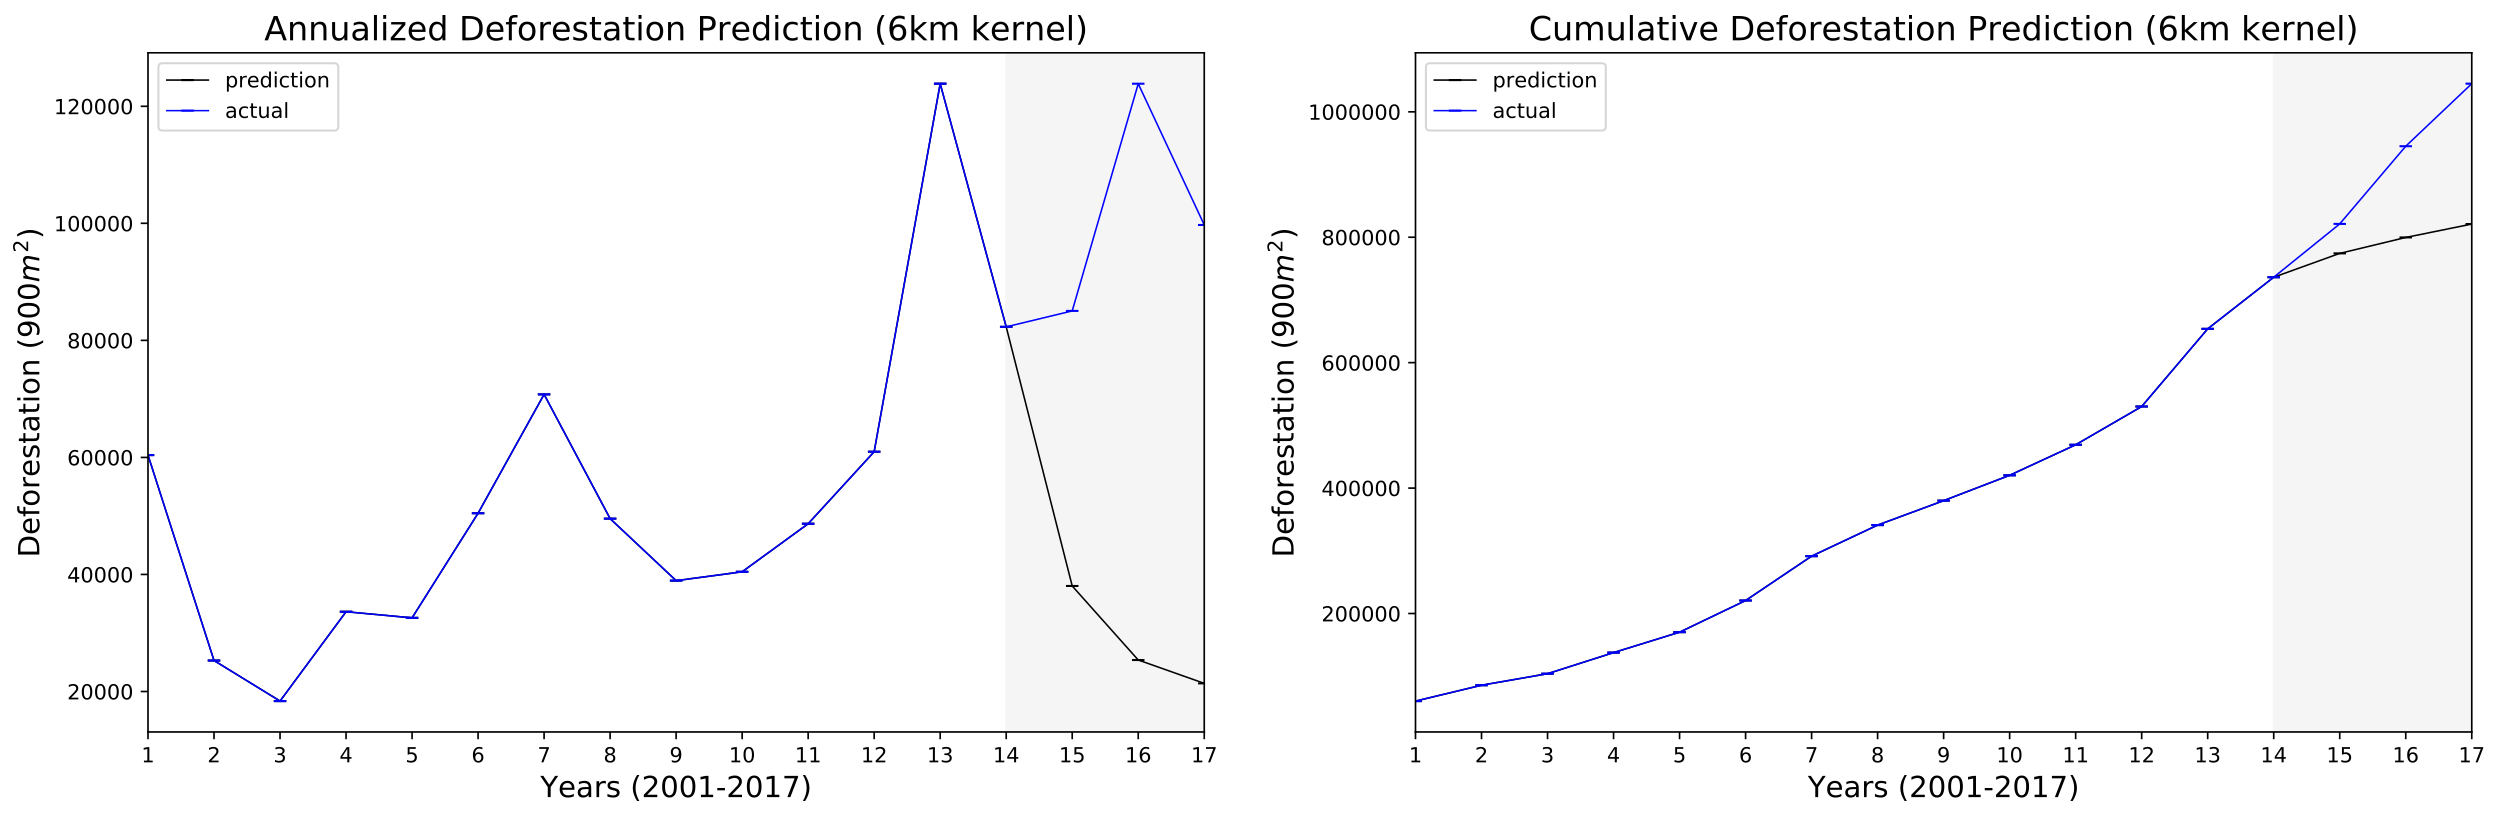 <?xml version="1.0" encoding="utf-8" standalone="no"?>
<!DOCTYPE svg PUBLIC "-//W3C//DTD SVG 1.1//EN"
  "http://www.w3.org/Graphics/SVG/1.1/DTD/svg11.dtd">
<!-- Created with matplotlib (http://matplotlib.org/) -->
<svg height="392.945pt" version="1.1" viewBox="0 0 1200.638 392.945" width="1200.638pt" xmlns="http://www.w3.org/2000/svg" xmlns:xlink="http://www.w3.org/1999/xlink">
 <defs>
  <style type="text/css">
*{stroke-linecap:butt;stroke-linejoin:round;}
  </style>
 </defs>
 <g id="figure_1">
  <g id="patch_1">
   <path d="M -0 392.945 
L 1200.638 392.945 
L 1200.638 0 
L -0 0 
z
" style="fill:#ffffff;"/>
  </g>
  <g id="axes_1">
   <g id="patch_2">
    <path d="M 71.075 351.517 
L 578.348 351.517 
L 578.348 25.358 
L 71.075 25.358 
z
" style="fill:#ffffff;"/>
   </g>
   <g id="patch_3">
    <path clip-path="url(#pc63855de6b)" d="M 483.234 351.517 
L 483.234 25.358 
L 578.348 25.358 
L 578.348 351.517 
z
" style="fill:#f5f5f5;stroke:#f5f5f5;stroke-linejoin:miter;"/>
   </g>
   <g id="matplotlib.axis_1">
    <g id="xtick_1">
     <g id="line2d_1">
      <defs>
       <path d="M 0 0 
L 0 3.5 
" id="mb956b2f067" style="stroke:#000000;stroke-width:0.8;"/>
      </defs>
      <g>
       <use style="stroke:#000000;stroke-width:0.8;" x="71.075" xlink:href="#mb956b2f067" y="351.517"/>
      </g>
     </g>
     <g id="text_1">
      <!-- 1 -->
      <defs>
       <path d="M 12.406 8.297 
L 28.516 8.297 
L 28.516 63.922 
L 10.984 60.406 
L 10.984 69.391 
L 28.422 72.906 
L 38.281 72.906 
L 38.281 8.297 
L 54.391 8.297 
L 54.391 0 
L 12.406 0 
z
" id="DejaVuSans-31"/>
      </defs>
      <g transform="translate(67.894 366.116)scale(0.1 -0.1)">
       <use xlink:href="#DejaVuSans-31"/>
      </g>
     </g>
    </g>
    <g id="xtick_2">
     <g id="line2d_2">
      <g>
       <use style="stroke:#000000;stroke-width:0.8;" x="102.78" xlink:href="#mb956b2f067" y="351.517"/>
      </g>
     </g>
     <g id="text_2">
      <!-- 2 -->
      <defs>
       <path d="M 19.188 8.297 
L 53.609 8.297 
L 53.609 0 
L 7.328 0 
L 7.328 8.297 
Q 12.938 14.109 22.625 23.891 
Q 32.328 33.688 34.812 36.531 
Q 39.547 41.844 41.422 45.531 
Q 43.312 49.219 43.312 52.781 
Q 43.312 58.594 39.234 62.25 
Q 35.156 65.922 28.609 65.922 
Q 23.969 65.922 18.812 64.312 
Q 13.672 62.703 7.812 59.422 
L 7.812 69.391 
Q 13.766 71.781 18.938 73 
Q 24.125 74.219 28.422 74.219 
Q 39.75 74.219 46.484 68.547 
Q 53.219 62.891 53.219 53.422 
Q 53.219 48.922 51.531 44.891 
Q 49.859 40.875 45.406 35.406 
Q 44.188 33.984 37.641 27.219 
Q 31.109 20.453 19.188 8.297 
z
" id="DejaVuSans-32"/>
      </defs>
      <g transform="translate(99.598 366.116)scale(0.1 -0.1)">
       <use xlink:href="#DejaVuSans-32"/>
      </g>
     </g>
    </g>
    <g id="xtick_3">
     <g id="line2d_3">
      <g>
       <use style="stroke:#000000;stroke-width:0.8;" x="134.484" xlink:href="#mb956b2f067" y="351.517"/>
      </g>
     </g>
     <g id="text_3">
      <!-- 3 -->
      <defs>
       <path d="M 40.578 39.312 
Q 47.656 37.797 51.625 33 
Q 55.609 28.219 55.609 21.188 
Q 55.609 10.406 48.188 4.484 
Q 40.766 -1.422 27.094 -1.422 
Q 22.516 -1.422 17.656 -0.516 
Q 12.797 0.391 7.625 2.203 
L 7.625 11.719 
Q 11.719 9.328 16.594 8.109 
Q 21.484 6.891 26.812 6.891 
Q 36.078 6.891 40.938 10.547 
Q 45.797 14.203 45.797 21.188 
Q 45.797 27.641 41.281 31.266 
Q 36.766 34.906 28.719 34.906 
L 20.219 34.906 
L 20.219 43.016 
L 29.109 43.016 
Q 36.375 43.016 40.234 45.922 
Q 44.094 48.828 44.094 54.297 
Q 44.094 59.906 40.109 62.906 
Q 36.141 65.922 28.719 65.922 
Q 24.656 65.922 20.016 65.031 
Q 15.375 64.156 9.812 62.312 
L 9.812 71.094 
Q 15.438 72.656 20.344 73.438 
Q 25.25 74.219 29.594 74.219 
Q 40.828 74.219 47.359 69.109 
Q 53.906 64.016 53.906 55.328 
Q 53.906 49.266 50.438 45.094 
Q 46.969 40.922 40.578 39.312 
z
" id="DejaVuSans-33"/>
      </defs>
      <g transform="translate(131.303 366.116)scale(0.1 -0.1)">
       <use xlink:href="#DejaVuSans-33"/>
      </g>
     </g>
    </g>
    <g id="xtick_4">
     <g id="line2d_4">
      <g>
       <use style="stroke:#000000;stroke-width:0.8;" x="166.189" xlink:href="#mb956b2f067" y="351.517"/>
      </g>
     </g>
     <g id="text_4">
      <!-- 4 -->
      <defs>
       <path d="M 37.797 64.312 
L 12.891 25.391 
L 37.797 25.391 
z
M 35.203 72.906 
L 47.609 72.906 
L 47.609 25.391 
L 58.016 25.391 
L 58.016 17.188 
L 47.609 17.188 
L 47.609 0 
L 37.797 0 
L 37.797 17.188 
L 4.891 17.188 
L 4.891 26.703 
z
" id="DejaVuSans-34"/>
      </defs>
      <g transform="translate(163.007 366.116)scale(0.1 -0.1)">
       <use xlink:href="#DejaVuSans-34"/>
      </g>
     </g>
    </g>
    <g id="xtick_5">
     <g id="line2d_5">
      <g>
       <use style="stroke:#000000;stroke-width:0.8;" x="197.893" xlink:href="#mb956b2f067" y="351.517"/>
      </g>
     </g>
     <g id="text_5">
      <!-- 5 -->
      <defs>
       <path d="M 10.797 72.906 
L 49.516 72.906 
L 49.516 64.594 
L 19.828 64.594 
L 19.828 46.734 
Q 21.969 47.469 24.109 47.828 
Q 26.266 48.188 28.422 48.188 
Q 40.625 48.188 47.75 41.5 
Q 54.891 34.812 54.891 23.391 
Q 54.891 11.625 47.562 5.094 
Q 40.234 -1.422 26.906 -1.422 
Q 22.312 -1.422 17.547 -0.641 
Q 12.797 0.141 7.719 1.703 
L 7.719 11.625 
Q 12.109 9.234 16.797 8.062 
Q 21.484 6.891 26.703 6.891 
Q 35.156 6.891 40.078 11.328 
Q 45.016 15.766 45.016 23.391 
Q 45.016 31 40.078 35.438 
Q 35.156 39.891 26.703 39.891 
Q 22.75 39.891 18.812 39.016 
Q 14.891 38.141 10.797 36.281 
z
" id="DejaVuSans-35"/>
      </defs>
      <g transform="translate(194.712 366.116)scale(0.1 -0.1)">
       <use xlink:href="#DejaVuSans-35"/>
      </g>
     </g>
    </g>
    <g id="xtick_6">
     <g id="line2d_6">
      <g>
       <use style="stroke:#000000;stroke-width:0.8;" x="229.598" xlink:href="#mb956b2f067" y="351.517"/>
      </g>
     </g>
     <g id="text_6">
      <!-- 6 -->
      <defs>
       <path d="M 33.016 40.375 
Q 26.375 40.375 22.484 35.828 
Q 18.609 31.297 18.609 23.391 
Q 18.609 15.531 22.484 10.953 
Q 26.375 6.391 33.016 6.391 
Q 39.656 6.391 43.531 10.953 
Q 47.406 15.531 47.406 23.391 
Q 47.406 31.297 43.531 35.828 
Q 39.656 40.375 33.016 40.375 
z
M 52.594 71.297 
L 52.594 62.312 
Q 48.875 64.062 45.094 64.984 
Q 41.312 65.922 37.594 65.922 
Q 27.828 65.922 22.672 59.328 
Q 17.531 52.734 16.797 39.406 
Q 19.672 43.656 24.016 45.922 
Q 28.375 48.188 33.594 48.188 
Q 44.578 48.188 50.953 41.516 
Q 57.328 34.859 57.328 23.391 
Q 57.328 12.156 50.688 5.359 
Q 44.047 -1.422 33.016 -1.422 
Q 20.359 -1.422 13.672 8.266 
Q 6.984 17.969 6.984 36.375 
Q 6.984 53.656 15.188 63.938 
Q 23.391 74.219 37.203 74.219 
Q 40.922 74.219 44.703 73.484 
Q 48.484 72.75 52.594 71.297 
z
" id="DejaVuSans-36"/>
      </defs>
      <g transform="translate(226.416 366.116)scale(0.1 -0.1)">
       <use xlink:href="#DejaVuSans-36"/>
      </g>
     </g>
    </g>
    <g id="xtick_7">
     <g id="line2d_7">
      <g>
       <use style="stroke:#000000;stroke-width:0.8;" x="261.302" xlink:href="#mb956b2f067" y="351.517"/>
      </g>
     </g>
     <g id="text_7">
      <!-- 7 -->
      <defs>
       <path d="M 8.203 72.906 
L 55.078 72.906 
L 55.078 68.703 
L 28.609 0 
L 18.312 0 
L 43.219 64.594 
L 8.203 64.594 
z
" id="DejaVuSans-37"/>
      </defs>
      <g transform="translate(258.121 366.116)scale(0.1 -0.1)">
       <use xlink:href="#DejaVuSans-37"/>
      </g>
     </g>
    </g>
    <g id="xtick_8">
     <g id="line2d_8">
      <g>
       <use style="stroke:#000000;stroke-width:0.8;" x="293.007" xlink:href="#mb956b2f067" y="351.517"/>
      </g>
     </g>
     <g id="text_8">
      <!-- 8 -->
      <defs>
       <path d="M 31.781 34.625 
Q 24.75 34.625 20.719 30.859 
Q 16.703 27.094 16.703 20.516 
Q 16.703 13.922 20.719 10.156 
Q 24.75 6.391 31.781 6.391 
Q 38.812 6.391 42.859 10.172 
Q 46.922 13.969 46.922 20.516 
Q 46.922 27.094 42.891 30.859 
Q 38.875 34.625 31.781 34.625 
z
M 21.922 38.812 
Q 15.578 40.375 12.031 44.719 
Q 8.5 49.078 8.5 55.328 
Q 8.5 64.062 14.719 69.141 
Q 20.953 74.219 31.781 74.219 
Q 42.672 74.219 48.875 69.141 
Q 55.078 64.062 55.078 55.328 
Q 55.078 49.078 51.531 44.719 
Q 48 40.375 41.703 38.812 
Q 48.828 37.156 52.797 32.312 
Q 56.781 27.484 56.781 20.516 
Q 56.781 9.906 50.312 4.234 
Q 43.844 -1.422 31.781 -1.422 
Q 19.734 -1.422 13.25 4.234 
Q 6.781 9.906 6.781 20.516 
Q 6.781 27.484 10.781 32.312 
Q 14.797 37.156 21.922 38.812 
z
M 18.312 54.391 
Q 18.312 48.734 21.844 45.562 
Q 25.391 42.391 31.781 42.391 
Q 38.141 42.391 41.719 45.562 
Q 45.312 48.734 45.312 54.391 
Q 45.312 60.062 41.719 63.234 
Q 38.141 66.406 31.781 66.406 
Q 25.391 66.406 21.844 63.234 
Q 18.312 60.062 18.312 54.391 
z
" id="DejaVuSans-38"/>
      </defs>
      <g transform="translate(289.826 366.116)scale(0.1 -0.1)">
       <use xlink:href="#DejaVuSans-38"/>
      </g>
     </g>
    </g>
    <g id="xtick_9">
     <g id="line2d_9">
      <g>
       <use style="stroke:#000000;stroke-width:0.8;" x="324.711" xlink:href="#mb956b2f067" y="351.517"/>
      </g>
     </g>
     <g id="text_9">
      <!-- 9 -->
      <defs>
       <path d="M 10.984 1.516 
L 10.984 10.5 
Q 14.703 8.734 18.5 7.812 
Q 22.312 6.891 25.984 6.891 
Q 35.75 6.891 40.891 13.453 
Q 46.047 20.016 46.781 33.406 
Q 43.953 29.203 39.594 26.953 
Q 35.25 24.703 29.984 24.703 
Q 19.047 24.703 12.672 31.312 
Q 6.297 37.938 6.297 49.422 
Q 6.297 60.641 12.938 67.422 
Q 19.578 74.219 30.609 74.219 
Q 43.266 74.219 49.922 64.516 
Q 56.594 54.828 56.594 36.375 
Q 56.594 19.141 48.406 8.859 
Q 40.234 -1.422 26.422 -1.422 
Q 22.703 -1.422 18.891 -0.688 
Q 15.094 0.047 10.984 1.516 
z
M 30.609 32.422 
Q 37.25 32.422 41.125 36.953 
Q 45.016 41.5 45.016 49.422 
Q 45.016 57.281 41.125 61.844 
Q 37.25 66.406 30.609 66.406 
Q 23.969 66.406 20.094 61.844 
Q 16.219 57.281 16.219 49.422 
Q 16.219 41.5 20.094 36.953 
Q 23.969 32.422 30.609 32.422 
z
" id="DejaVuSans-39"/>
      </defs>
      <g transform="translate(321.53 366.116)scale(0.1 -0.1)">
       <use xlink:href="#DejaVuSans-39"/>
      </g>
     </g>
    </g>
    <g id="xtick_10">
     <g id="line2d_10">
      <g>
       <use style="stroke:#000000;stroke-width:0.8;" x="356.416" xlink:href="#mb956b2f067" y="351.517"/>
      </g>
     </g>
     <g id="text_10">
      <!-- 10 -->
      <defs>
       <path d="M 31.781 66.406 
Q 24.172 66.406 20.328 58.906 
Q 16.5 51.422 16.5 36.375 
Q 16.5 21.391 20.328 13.891 
Q 24.172 6.391 31.781 6.391 
Q 39.453 6.391 43.281 13.891 
Q 47.125 21.391 47.125 36.375 
Q 47.125 51.422 43.281 58.906 
Q 39.453 66.406 31.781 66.406 
z
M 31.781 74.219 
Q 44.047 74.219 50.516 64.516 
Q 56.984 54.828 56.984 36.375 
Q 56.984 17.969 50.516 8.266 
Q 44.047 -1.422 31.781 -1.422 
Q 19.531 -1.422 13.062 8.266 
Q 6.594 17.969 6.594 36.375 
Q 6.594 54.828 13.062 64.516 
Q 19.531 74.219 31.781 74.219 
z
" id="DejaVuSans-30"/>
      </defs>
      <g transform="translate(350.053 366.116)scale(0.1 -0.1)">
       <use xlink:href="#DejaVuSans-31"/>
       <use x="63.623" xlink:href="#DejaVuSans-30"/>
      </g>
     </g>
    </g>
    <g id="xtick_11">
     <g id="line2d_11">
      <g>
       <use style="stroke:#000000;stroke-width:0.8;" x="388.12" xlink:href="#mb956b2f067" y="351.517"/>
      </g>
     </g>
     <g id="text_11">
      <!-- 11 -->
      <g transform="translate(381.758 366.116)scale(0.1 -0.1)">
       <use xlink:href="#DejaVuSans-31"/>
       <use x="63.623" xlink:href="#DejaVuSans-31"/>
      </g>
     </g>
    </g>
    <g id="xtick_12">
     <g id="line2d_12">
      <g>
       <use style="stroke:#000000;stroke-width:0.8;" x="419.825" xlink:href="#mb956b2f067" y="351.517"/>
      </g>
     </g>
     <g id="text_12">
      <!-- 12 -->
      <g transform="translate(413.462 366.116)scale(0.1 -0.1)">
       <use xlink:href="#DejaVuSans-31"/>
       <use x="63.623" xlink:href="#DejaVuSans-32"/>
      </g>
     </g>
    </g>
    <g id="xtick_13">
     <g id="line2d_13">
      <g>
       <use style="stroke:#000000;stroke-width:0.8;" x="451.53" xlink:href="#mb956b2f067" y="351.517"/>
      </g>
     </g>
     <g id="text_13">
      <!-- 13 -->
      <g transform="translate(445.167 366.116)scale(0.1 -0.1)">
       <use xlink:href="#DejaVuSans-31"/>
       <use x="63.623" xlink:href="#DejaVuSans-33"/>
      </g>
     </g>
    </g>
    <g id="xtick_14">
     <g id="line2d_14">
      <g>
       <use style="stroke:#000000;stroke-width:0.8;" x="483.234" xlink:href="#mb956b2f067" y="351.517"/>
      </g>
     </g>
     <g id="text_14">
      <!-- 14 -->
      <g transform="translate(476.872 366.116)scale(0.1 -0.1)">
       <use xlink:href="#DejaVuSans-31"/>
       <use x="63.623" xlink:href="#DejaVuSans-34"/>
      </g>
     </g>
    </g>
    <g id="xtick_15">
     <g id="line2d_15">
      <g>
       <use style="stroke:#000000;stroke-width:0.8;" x="514.939" xlink:href="#mb956b2f067" y="351.517"/>
      </g>
     </g>
     <g id="text_15">
      <!-- 15 -->
      <g transform="translate(508.576 366.116)scale(0.1 -0.1)">
       <use xlink:href="#DejaVuSans-31"/>
       <use x="63.623" xlink:href="#DejaVuSans-35"/>
      </g>
     </g>
    </g>
    <g id="xtick_16">
     <g id="line2d_16">
      <g>
       <use style="stroke:#000000;stroke-width:0.8;" x="546.643" xlink:href="#mb956b2f067" y="351.517"/>
      </g>
     </g>
     <g id="text_16">
      <!-- 16 -->
      <g transform="translate(540.281 366.116)scale(0.1 -0.1)">
       <use xlink:href="#DejaVuSans-31"/>
       <use x="63.623" xlink:href="#DejaVuSans-36"/>
      </g>
     </g>
    </g>
    <g id="xtick_17">
     <g id="line2d_17">
      <g>
       <use style="stroke:#000000;stroke-width:0.8;" x="578.348" xlink:href="#mb956b2f067" y="351.517"/>
      </g>
     </g>
     <g id="text_17">
      <!-- 17 -->
      <g transform="translate(571.985 366.116)scale(0.1 -0.1)">
       <use xlink:href="#DejaVuSans-31"/>
       <use x="63.623" xlink:href="#DejaVuSans-37"/>
      </g>
     </g>
    </g>
    <g id="text_18">
     <!-- Years (2001-2017) -->
     <defs>
      <path d="M -0.203 72.906 
L 10.406 72.906 
L 30.609 42.922 
L 50.688 72.906 
L 61.281 72.906 
L 35.5 34.719 
L 35.5 0 
L 25.594 0 
L 25.594 34.719 
z
" id="DejaVuSans-59"/>
      <path d="M 56.203 29.594 
L 56.203 25.203 
L 14.891 25.203 
Q 15.484 15.922 20.484 11.062 
Q 25.484 6.203 34.422 6.203 
Q 39.594 6.203 44.453 7.469 
Q 49.312 8.734 54.109 11.281 
L 54.109 2.781 
Q 49.266 0.734 44.188 -0.344 
Q 39.109 -1.422 33.891 -1.422 
Q 20.797 -1.422 13.156 6.188 
Q 5.516 13.812 5.516 26.812 
Q 5.516 40.234 12.766 48.109 
Q 20.016 56 32.328 56 
Q 43.359 56 49.781 48.891 
Q 56.203 41.797 56.203 29.594 
z
M 47.219 32.234 
Q 47.125 39.594 43.094 43.984 
Q 39.062 48.391 32.422 48.391 
Q 24.906 48.391 20.391 44.141 
Q 15.875 39.891 15.188 32.172 
z
" id="DejaVuSans-65"/>
      <path d="M 34.281 27.484 
Q 23.391 27.484 19.188 25 
Q 14.984 22.516 14.984 16.5 
Q 14.984 11.719 18.141 8.906 
Q 21.297 6.109 26.703 6.109 
Q 34.188 6.109 38.703 11.406 
Q 43.219 16.703 43.219 25.484 
L 43.219 27.484 
z
M 52.203 31.203 
L 52.203 0 
L 43.219 0 
L 43.219 8.297 
Q 40.141 3.328 35.547 0.953 
Q 30.953 -1.422 24.312 -1.422 
Q 15.922 -1.422 10.953 3.297 
Q 6 8.016 6 15.922 
Q 6 25.141 12.172 29.828 
Q 18.359 34.516 30.609 34.516 
L 43.219 34.516 
L 43.219 35.406 
Q 43.219 41.609 39.141 45 
Q 35.062 48.391 27.688 48.391 
Q 23 48.391 18.547 47.266 
Q 14.109 46.141 10.016 43.891 
L 10.016 52.203 
Q 14.938 54.109 19.578 55.047 
Q 24.219 56 28.609 56 
Q 40.484 56 46.344 49.844 
Q 52.203 43.703 52.203 31.203 
z
" id="DejaVuSans-61"/>
      <path d="M 41.109 46.297 
Q 39.594 47.172 37.812 47.578 
Q 36.031 48 33.891 48 
Q 26.266 48 22.188 43.047 
Q 18.109 38.094 18.109 28.812 
L 18.109 0 
L 9.078 0 
L 9.078 54.688 
L 18.109 54.688 
L 18.109 46.188 
Q 20.953 51.172 25.484 53.578 
Q 30.031 56 36.531 56 
Q 37.453 56 38.578 55.875 
Q 39.703 55.766 41.062 55.516 
z
" id="DejaVuSans-72"/>
      <path d="M 44.281 53.078 
L 44.281 44.578 
Q 40.484 46.531 36.375 47.5 
Q 32.281 48.484 27.875 48.484 
Q 21.188 48.484 17.844 46.438 
Q 14.5 44.391 14.5 40.281 
Q 14.5 37.156 16.891 35.375 
Q 19.281 33.594 26.516 31.984 
L 29.594 31.297 
Q 39.156 29.25 43.188 25.516 
Q 47.219 21.781 47.219 15.094 
Q 47.219 7.469 41.188 3.016 
Q 35.156 -1.422 24.609 -1.422 
Q 20.219 -1.422 15.453 -0.562 
Q 10.688 0.297 5.422 2 
L 5.422 11.281 
Q 10.406 8.688 15.234 7.391 
Q 20.062 6.109 24.812 6.109 
Q 31.156 6.109 34.562 8.281 
Q 37.984 10.453 37.984 14.406 
Q 37.984 18.062 35.516 20.016 
Q 33.062 21.969 24.703 23.781 
L 21.578 24.516 
Q 13.234 26.266 9.516 29.906 
Q 5.812 33.547 5.812 39.891 
Q 5.812 47.609 11.281 51.797 
Q 16.75 56 26.812 56 
Q 31.781 56 36.172 55.266 
Q 40.578 54.547 44.281 53.078 
z
" id="DejaVuSans-73"/>
      <path id="DejaVuSans-20"/>
      <path d="M 31 75.875 
Q 24.469 64.656 21.281 53.656 
Q 18.109 42.672 18.109 31.391 
Q 18.109 20.125 21.312 9.062 
Q 24.516 -2 31 -13.188 
L 23.188 -13.188 
Q 15.875 -1.703 12.234 9.375 
Q 8.594 20.453 8.594 31.391 
Q 8.594 42.281 12.203 53.312 
Q 15.828 64.359 23.188 75.875 
z
" id="DejaVuSans-28"/>
      <path d="M 4.891 31.391 
L 31.203 31.391 
L 31.203 23.391 
L 4.891 23.391 
z
" id="DejaVuSans-2d"/>
      <path d="M 8.016 75.875 
L 15.828 75.875 
Q 23.141 64.359 26.781 53.312 
Q 30.422 42.281 30.422 31.391 
Q 30.422 20.453 26.781 9.375 
Q 23.141 -1.703 15.828 -13.188 
L 8.016 -13.188 
Q 14.5 -2 17.703 9.062 
Q 20.906 20.125 20.906 31.391 
Q 20.906 42.672 17.703 53.656 
Q 14.5 64.656 8.016 75.875 
z
" id="DejaVuSans-29"/>
     </defs>
     <g transform="translate(259.487 382.833)scale(0.14 -0.14)">
      <use xlink:href="#DejaVuSans-59"/>
      <use x="60.881" xlink:href="#DejaVuSans-65"/>
      <use x="122.404" xlink:href="#DejaVuSans-61"/>
      <use x="183.684" xlink:href="#DejaVuSans-72"/>
      <use x="224.797" xlink:href="#DejaVuSans-73"/>
      <use x="276.896" xlink:href="#DejaVuSans-20"/>
      <use x="308.684" xlink:href="#DejaVuSans-28"/>
      <use x="347.697" xlink:href="#DejaVuSans-32"/>
      <use x="411.32" xlink:href="#DejaVuSans-30"/>
      <use x="474.943" xlink:href="#DejaVuSans-30"/>
      <use x="538.566" xlink:href="#DejaVuSans-31"/>
      <use x="602.189" xlink:href="#DejaVuSans-2d"/>
      <use x="638.273" xlink:href="#DejaVuSans-32"/>
      <use x="701.896" xlink:href="#DejaVuSans-30"/>
      <use x="765.52" xlink:href="#DejaVuSans-31"/>
      <use x="829.143" xlink:href="#DejaVuSans-37"/>
      <use x="892.766" xlink:href="#DejaVuSans-29"/>
     </g>
    </g>
   </g>
   <g id="matplotlib.axis_2">
    <g id="ytick_1">
     <g id="line2d_18">
      <defs>
       <path d="M 0 0 
L -3.5 0 
" id="me8679e5d3e" style="stroke:#000000;stroke-width:0.8;"/>
      </defs>
      <g>
       <use style="stroke:#000000;stroke-width:0.8;" x="71.075" xlink:href="#me8679e5d3e" y="332.094"/>
      </g>
     </g>
     <g id="text_19">
      <!-- 20000 -->
      <g transform="translate(32.263 335.893)scale(0.1 -0.1)">
       <use xlink:href="#DejaVuSans-32"/>
       <use x="63.623" xlink:href="#DejaVuSans-30"/>
       <use x="127.246" xlink:href="#DejaVuSans-30"/>
       <use x="190.869" xlink:href="#DejaVuSans-30"/>
       <use x="254.492" xlink:href="#DejaVuSans-30"/>
      </g>
     </g>
    </g>
    <g id="ytick_2">
     <g id="line2d_19">
      <g>
       <use style="stroke:#000000;stroke-width:0.8;" x="71.075" xlink:href="#me8679e5d3e" y="275.884"/>
      </g>
     </g>
     <g id="text_20">
      <!-- 40000 -->
      <g transform="translate(32.263 279.684)scale(0.1 -0.1)">
       <use xlink:href="#DejaVuSans-34"/>
       <use x="63.623" xlink:href="#DejaVuSans-30"/>
       <use x="127.246" xlink:href="#DejaVuSans-30"/>
       <use x="190.869" xlink:href="#DejaVuSans-30"/>
       <use x="254.492" xlink:href="#DejaVuSans-30"/>
      </g>
     </g>
    </g>
    <g id="ytick_3">
     <g id="line2d_20">
      <g>
       <use style="stroke:#000000;stroke-width:0.8;" x="71.075" xlink:href="#me8679e5d3e" y="219.675"/>
      </g>
     </g>
     <g id="text_21">
      <!-- 60000 -->
      <g transform="translate(32.263 223.474)scale(0.1 -0.1)">
       <use xlink:href="#DejaVuSans-36"/>
       <use x="63.623" xlink:href="#DejaVuSans-30"/>
       <use x="127.246" xlink:href="#DejaVuSans-30"/>
       <use x="190.869" xlink:href="#DejaVuSans-30"/>
       <use x="254.492" xlink:href="#DejaVuSans-30"/>
      </g>
     </g>
    </g>
    <g id="ytick_4">
     <g id="line2d_21">
      <g>
       <use style="stroke:#000000;stroke-width:0.8;" x="71.075" xlink:href="#me8679e5d3e" y="163.465"/>
      </g>
     </g>
     <g id="text_22">
      <!-- 80000 -->
      <g transform="translate(32.263 167.264)scale(0.1 -0.1)">
       <use xlink:href="#DejaVuSans-38"/>
       <use x="63.623" xlink:href="#DejaVuSans-30"/>
       <use x="127.246" xlink:href="#DejaVuSans-30"/>
       <use x="190.869" xlink:href="#DejaVuSans-30"/>
       <use x="254.492" xlink:href="#DejaVuSans-30"/>
      </g>
     </g>
    </g>
    <g id="ytick_5">
     <g id="line2d_22">
      <g>
       <use style="stroke:#000000;stroke-width:0.8;" x="71.075" xlink:href="#me8679e5d3e" y="107.255"/>
      </g>
     </g>
     <g id="text_23">
      <!-- 100000 -->
      <g transform="translate(25.9 111.054)scale(0.1 -0.1)">
       <use xlink:href="#DejaVuSans-31"/>
       <use x="63.623" xlink:href="#DejaVuSans-30"/>
       <use x="127.246" xlink:href="#DejaVuSans-30"/>
       <use x="190.869" xlink:href="#DejaVuSans-30"/>
       <use x="254.492" xlink:href="#DejaVuSans-30"/>
       <use x="318.115" xlink:href="#DejaVuSans-30"/>
      </g>
     </g>
    </g>
    <g id="ytick_6">
     <g id="line2d_23">
      <g>
       <use style="stroke:#000000;stroke-width:0.8;" x="71.075" xlink:href="#me8679e5d3e" y="51.045"/>
      </g>
     </g>
     <g id="text_24">
      <!-- 120000 -->
      <g transform="translate(25.9 54.845)scale(0.1 -0.1)">
       <use xlink:href="#DejaVuSans-31"/>
       <use x="63.623" xlink:href="#DejaVuSans-32"/>
       <use x="127.246" xlink:href="#DejaVuSans-30"/>
       <use x="190.869" xlink:href="#DejaVuSans-30"/>
       <use x="254.492" xlink:href="#DejaVuSans-30"/>
       <use x="318.115" xlink:href="#DejaVuSans-30"/>
      </g>
     </g>
    </g>
    <g id="text_25">
     <!-- Deforestation $(900 m^2)$ -->
     <defs>
      <path d="M 19.672 64.797 
L 19.672 8.109 
L 31.594 8.109 
Q 46.688 8.109 53.688 14.938 
Q 60.688 21.781 60.688 36.531 
Q 60.688 51.172 53.688 57.984 
Q 46.688 64.797 31.594 64.797 
z
M 9.812 72.906 
L 30.078 72.906 
Q 51.266 72.906 61.172 64.094 
Q 71.094 55.281 71.094 36.531 
Q 71.094 17.672 61.125 8.828 
Q 51.172 0 30.078 0 
L 9.812 0 
z
" id="DejaVuSans-44"/>
      <path d="M 37.109 75.984 
L 37.109 68.5 
L 28.516 68.5 
Q 23.688 68.5 21.797 66.547 
Q 19.922 64.594 19.922 59.516 
L 19.922 54.688 
L 34.719 54.688 
L 34.719 47.703 
L 19.922 47.703 
L 19.922 0 
L 10.891 0 
L 10.891 47.703 
L 2.297 47.703 
L 2.297 54.688 
L 10.891 54.688 
L 10.891 58.5 
Q 10.891 67.625 15.141 71.797 
Q 19.391 75.984 28.609 75.984 
z
" id="DejaVuSans-66"/>
      <path d="M 30.609 48.391 
Q 23.391 48.391 19.188 42.75 
Q 14.984 37.109 14.984 27.297 
Q 14.984 17.484 19.156 11.844 
Q 23.344 6.203 30.609 6.203 
Q 37.797 6.203 41.984 11.859 
Q 46.188 17.531 46.188 27.297 
Q 46.188 37.016 41.984 42.703 
Q 37.797 48.391 30.609 48.391 
z
M 30.609 56 
Q 42.328 56 49.016 48.375 
Q 55.719 40.766 55.719 27.297 
Q 55.719 13.875 49.016 6.219 
Q 42.328 -1.422 30.609 -1.422 
Q 18.844 -1.422 12.172 6.219 
Q 5.516 13.875 5.516 27.297 
Q 5.516 40.766 12.172 48.375 
Q 18.844 56 30.609 56 
z
" id="DejaVuSans-6f"/>
      <path d="M 18.312 70.219 
L 18.312 54.688 
L 36.812 54.688 
L 36.812 47.703 
L 18.312 47.703 
L 18.312 18.016 
Q 18.312 11.328 20.141 9.422 
Q 21.969 7.516 27.594 7.516 
L 36.812 7.516 
L 36.812 0 
L 27.594 0 
Q 17.188 0 13.234 3.875 
Q 9.281 7.766 9.281 18.016 
L 9.281 47.703 
L 2.688 47.703 
L 2.688 54.688 
L 9.281 54.688 
L 9.281 70.219 
z
" id="DejaVuSans-74"/>
      <path d="M 9.422 54.688 
L 18.406 54.688 
L 18.406 0 
L 9.422 0 
z
M 9.422 75.984 
L 18.406 75.984 
L 18.406 64.594 
L 9.422 64.594 
z
" id="DejaVuSans-69"/>
      <path d="M 54.891 33.016 
L 54.891 0 
L 45.906 0 
L 45.906 32.719 
Q 45.906 40.484 42.875 44.328 
Q 39.844 48.188 33.797 48.188 
Q 26.516 48.188 22.312 43.547 
Q 18.109 38.922 18.109 30.906 
L 18.109 0 
L 9.078 0 
L 9.078 54.688 
L 18.109 54.688 
L 18.109 46.188 
Q 21.344 51.125 25.703 53.562 
Q 30.078 56 35.797 56 
Q 45.219 56 50.047 50.172 
Q 54.891 44.344 54.891 33.016 
z
" id="DejaVuSans-6e"/>
      <path d="M 89.797 33.016 
L 83.406 0 
L 74.422 0 
L 80.719 32.719 
Q 81.109 34.812 81.297 36.328 
Q 81.5 37.844 81.5 38.922 
Q 81.5 43.312 79.047 45.75 
Q 76.609 48.188 72.219 48.188 
Q 65.672 48.188 60.547 43.281 
Q 55.422 38.375 53.906 30.516 
L 47.906 0 
L 38.922 0 
L 45.312 32.719 
Q 45.703 34.516 45.891 36.047 
Q 46.094 37.594 46.094 38.812 
Q 46.094 43.266 43.656 45.719 
Q 41.219 48.188 36.922 48.188 
Q 30.281 48.188 25.141 43.281 
Q 20.016 38.375 18.5 30.516 
L 12.5 0 
L 3.516 0 
L 14.203 54.688 
L 23.188 54.688 
L 21.484 46.188 
Q 25.141 50.984 30.047 53.484 
Q 34.969 56 40.578 56 
Q 46.531 56 50.359 52.875 
Q 54.203 49.75 54.984 44.188 
Q 59.078 49.953 64.469 52.969 
Q 69.875 56 75.875 56 
Q 82.906 56 86.734 51.953 
Q 90.578 47.906 90.578 40.484 
Q 90.578 38.875 90.375 36.938 
Q 90.188 35.016 89.797 33.016 
z
" id="DejaVuSans-Oblique-6d"/>
     </defs>
     <g transform="translate(18.988 267.678)rotate(-90)scale(0.14 -0.14)">
      <use transform="translate(0 0.766)" xlink:href="#DejaVuSans-44"/>
      <use transform="translate(77.002 0.766)" xlink:href="#DejaVuSans-65"/>
      <use transform="translate(138.525 0.766)" xlink:href="#DejaVuSans-66"/>
      <use transform="translate(173.73 0.766)" xlink:href="#DejaVuSans-6f"/>
      <use transform="translate(234.912 0.766)" xlink:href="#DejaVuSans-72"/>
      <use transform="translate(276.025 0.766)" xlink:href="#DejaVuSans-65"/>
      <use transform="translate(337.549 0.766)" xlink:href="#DejaVuSans-73"/>
      <use transform="translate(389.648 0.766)" xlink:href="#DejaVuSans-74"/>
      <use transform="translate(428.857 0.766)" xlink:href="#DejaVuSans-61"/>
      <use transform="translate(490.137 0.766)" xlink:href="#DejaVuSans-74"/>
      <use transform="translate(529.346 0.766)" xlink:href="#DejaVuSans-69"/>
      <use transform="translate(557.129 0.766)" xlink:href="#DejaVuSans-6f"/>
      <use transform="translate(618.311 0.766)" xlink:href="#DejaVuSans-6e"/>
      <use transform="translate(681.689 0.766)" xlink:href="#DejaVuSans-20"/>
      <use transform="translate(713.477 0.766)" xlink:href="#DejaVuSans-28"/>
      <use transform="translate(752.49 0.766)" xlink:href="#DejaVuSans-39"/>
      <use transform="translate(816.113 0.766)" xlink:href="#DejaVuSans-30"/>
      <use transform="translate(879.736 0.766)" xlink:href="#DejaVuSans-30"/>
      <use transform="translate(943.359 0.766)" xlink:href="#DejaVuSans-Oblique-6d"/>
      <use transform="translate(1045.421 39.047)scale(0.7)" xlink:href="#DejaVuSans-32"/>
      <use transform="translate(1092.692 0.766)" xlink:href="#DejaVuSans-29"/>
     </g>
    </g>
   </g>
   <g id="line2d_24">
    <path clip-path="url(#pc63855de6b)" d="M 71.075 218.565 
L 102.78 317.227 
L 134.484 336.692 
L 166.189 293.79 
L 197.893 296.733 
L 229.598 246.481 
L 261.302 189.394 
L 293.007 249.078 
L 324.711 278.861 
L 356.416 274.603 
L 388.12 251.526 
L 419.825 216.932 
L 451.53 40.183 
L 483.234 156.967 
L 514.939 281.422 
L 546.643 316.977 
L 578.348 328.199 
" style="fill:none;stroke:#000000;stroke-linecap:square;stroke-width:0.75;"/>
    <defs>
     <path d="M 3 0 
L -3 -0 
" id="mb2f16f15f2" style="stroke:#000000;"/>
    </defs>
    <g clip-path="url(#pc63855de6b)">
     <use style="stroke:#000000;" x="71.075" xlink:href="#mb2f16f15f2" y="218.565"/>
     <use style="stroke:#000000;" x="102.78" xlink:href="#mb2f16f15f2" y="317.227"/>
     <use style="stroke:#000000;" x="134.484" xlink:href="#mb2f16f15f2" y="336.692"/>
     <use style="stroke:#000000;" x="166.189" xlink:href="#mb2f16f15f2" y="293.79"/>
     <use style="stroke:#000000;" x="197.893" xlink:href="#mb2f16f15f2" y="296.733"/>
     <use style="stroke:#000000;" x="229.598" xlink:href="#mb2f16f15f2" y="246.481"/>
     <use style="stroke:#000000;" x="261.302" xlink:href="#mb2f16f15f2" y="189.394"/>
     <use style="stroke:#000000;" x="293.007" xlink:href="#mb2f16f15f2" y="249.078"/>
     <use style="stroke:#000000;" x="324.711" xlink:href="#mb2f16f15f2" y="278.861"/>
     <use style="stroke:#000000;" x="356.416" xlink:href="#mb2f16f15f2" y="274.603"/>
     <use style="stroke:#000000;" x="388.12" xlink:href="#mb2f16f15f2" y="251.526"/>
     <use style="stroke:#000000;" x="419.825" xlink:href="#mb2f16f15f2" y="216.932"/>
     <use style="stroke:#000000;" x="451.53" xlink:href="#mb2f16f15f2" y="40.183"/>
     <use style="stroke:#000000;" x="483.234" xlink:href="#mb2f16f15f2" y="156.967"/>
     <use style="stroke:#000000;" x="514.939" xlink:href="#mb2f16f15f2" y="281.422"/>
     <use style="stroke:#000000;" x="546.643" xlink:href="#mb2f16f15f2" y="316.977"/>
     <use style="stroke:#000000;" x="578.348" xlink:href="#mb2f16f15f2" y="328.199"/>
    </g>
   </g>
   <g id="line2d_25">
    <path clip-path="url(#pc63855de6b)" d="M 71.075 218.565 
L 102.78 317.227 
L 134.484 336.692 
L 166.189 293.79 
L 197.893 296.733 
L 229.598 246.481 
L 261.302 189.394 
L 293.007 249.078 
L 324.711 278.861 
L 356.416 274.603 
L 388.12 251.526 
L 419.825 216.932 
L 451.53 40.183 
L 483.234 156.967 
L 514.939 149.306 
L 546.643 40.203 
L 578.348 108.031 
" style="fill:none;stroke:#0000ff;stroke-linecap:square;stroke-width:0.75;"/>
    <defs>
     <path d="M 3 0 
L -3 -0 
" id="m51e048298d" style="stroke:#0000ff;"/>
    </defs>
    <g clip-path="url(#pc63855de6b)">
     <use style="fill:#0000ff;stroke:#0000ff;" x="71.075" xlink:href="#m51e048298d" y="218.565"/>
     <use style="fill:#0000ff;stroke:#0000ff;" x="102.78" xlink:href="#m51e048298d" y="317.227"/>
     <use style="fill:#0000ff;stroke:#0000ff;" x="134.484" xlink:href="#m51e048298d" y="336.692"/>
     <use style="fill:#0000ff;stroke:#0000ff;" x="166.189" xlink:href="#m51e048298d" y="293.79"/>
     <use style="fill:#0000ff;stroke:#0000ff;" x="197.893" xlink:href="#m51e048298d" y="296.733"/>
     <use style="fill:#0000ff;stroke:#0000ff;" x="229.598" xlink:href="#m51e048298d" y="246.481"/>
     <use style="fill:#0000ff;stroke:#0000ff;" x="261.302" xlink:href="#m51e048298d" y="189.394"/>
     <use style="fill:#0000ff;stroke:#0000ff;" x="293.007" xlink:href="#m51e048298d" y="249.078"/>
     <use style="fill:#0000ff;stroke:#0000ff;" x="324.711" xlink:href="#m51e048298d" y="278.861"/>
     <use style="fill:#0000ff;stroke:#0000ff;" x="356.416" xlink:href="#m51e048298d" y="274.603"/>
     <use style="fill:#0000ff;stroke:#0000ff;" x="388.12" xlink:href="#m51e048298d" y="251.526"/>
     <use style="fill:#0000ff;stroke:#0000ff;" x="419.825" xlink:href="#m51e048298d" y="216.932"/>
     <use style="fill:#0000ff;stroke:#0000ff;" x="451.53" xlink:href="#m51e048298d" y="40.183"/>
     <use style="fill:#0000ff;stroke:#0000ff;" x="483.234" xlink:href="#m51e048298d" y="156.967"/>
     <use style="fill:#0000ff;stroke:#0000ff;" x="514.939" xlink:href="#m51e048298d" y="149.306"/>
     <use style="fill:#0000ff;stroke:#0000ff;" x="546.643" xlink:href="#m51e048298d" y="40.203"/>
     <use style="fill:#0000ff;stroke:#0000ff;" x="578.348" xlink:href="#m51e048298d" y="108.031"/>
    </g>
   </g>
   <g id="patch_4">
    <path d="M 71.075 351.517 
L 71.075 25.358 
" style="fill:none;stroke:#000000;stroke-linecap:square;stroke-linejoin:miter;stroke-width:0.8;"/>
   </g>
   <g id="patch_5">
    <path d="M 578.348 351.517 
L 578.348 25.358 
" style="fill:none;stroke:#000000;stroke-linecap:square;stroke-linejoin:miter;stroke-width:0.8;"/>
   </g>
   <g id="patch_6">
    <path d="M 71.075 351.517 
L 578.348 351.517 
" style="fill:none;stroke:#000000;stroke-linecap:square;stroke-linejoin:miter;stroke-width:0.8;"/>
   </g>
   <g id="patch_7">
    <path d="M 71.075 25.358 
L 578.348 25.358 
" style="fill:none;stroke:#000000;stroke-linecap:square;stroke-linejoin:miter;stroke-width:0.8;"/>
   </g>
   <g id="text_26">
    <!-- Annualized Deforestation Prediction (6km kernel) -->
    <defs>
     <path d="M 34.188 63.188 
L 20.797 26.906 
L 47.609 26.906 
z
M 28.609 72.906 
L 39.797 72.906 
L 67.578 0 
L 57.328 0 
L 50.688 18.703 
L 17.828 18.703 
L 11.188 0 
L 0.781 0 
z
" id="DejaVuSans-41"/>
     <path d="M 8.5 21.578 
L 8.5 54.688 
L 17.484 54.688 
L 17.484 21.922 
Q 17.484 14.156 20.5 10.266 
Q 23.531 6.391 29.594 6.391 
Q 36.859 6.391 41.078 11.031 
Q 45.312 15.672 45.312 23.688 
L 45.312 54.688 
L 54.297 54.688 
L 54.297 0 
L 45.312 0 
L 45.312 8.406 
Q 42.047 3.422 37.719 1 
Q 33.406 -1.422 27.688 -1.422 
Q 18.266 -1.422 13.375 4.438 
Q 8.5 10.297 8.5 21.578 
z
M 31.109 56 
z
" id="DejaVuSans-75"/>
     <path d="M 9.422 75.984 
L 18.406 75.984 
L 18.406 0 
L 9.422 0 
z
" id="DejaVuSans-6c"/>
     <path d="M 5.516 54.688 
L 48.188 54.688 
L 48.188 46.484 
L 14.406 7.172 
L 48.188 7.172 
L 48.188 0 
L 4.297 0 
L 4.297 8.203 
L 38.094 47.516 
L 5.516 47.516 
z
" id="DejaVuSans-7a"/>
     <path d="M 45.406 46.391 
L 45.406 75.984 
L 54.391 75.984 
L 54.391 0 
L 45.406 0 
L 45.406 8.203 
Q 42.578 3.328 38.25 0.953 
Q 33.938 -1.422 27.875 -1.422 
Q 17.969 -1.422 11.734 6.484 
Q 5.516 14.406 5.516 27.297 
Q 5.516 40.188 11.734 48.094 
Q 17.969 56 27.875 56 
Q 33.938 56 38.25 53.625 
Q 42.578 51.266 45.406 46.391 
z
M 14.797 27.297 
Q 14.797 17.391 18.875 11.75 
Q 22.953 6.109 30.078 6.109 
Q 37.203 6.109 41.297 11.75 
Q 45.406 17.391 45.406 27.297 
Q 45.406 37.203 41.297 42.844 
Q 37.203 48.484 30.078 48.484 
Q 22.953 48.484 18.875 42.844 
Q 14.797 37.203 14.797 27.297 
z
" id="DejaVuSans-64"/>
     <path d="M 19.672 64.797 
L 19.672 37.406 
L 32.078 37.406 
Q 38.969 37.406 42.719 40.969 
Q 46.484 44.531 46.484 51.125 
Q 46.484 57.672 42.719 61.234 
Q 38.969 64.797 32.078 64.797 
z
M 9.812 72.906 
L 32.078 72.906 
Q 44.344 72.906 50.609 67.359 
Q 56.891 61.812 56.891 51.125 
Q 56.891 40.328 50.609 34.812 
Q 44.344 29.297 32.078 29.297 
L 19.672 29.297 
L 19.672 0 
L 9.812 0 
z
" id="DejaVuSans-50"/>
     <path d="M 48.781 52.594 
L 48.781 44.188 
Q 44.969 46.297 41.141 47.344 
Q 37.312 48.391 33.406 48.391 
Q 24.656 48.391 19.812 42.844 
Q 14.984 37.312 14.984 27.297 
Q 14.984 17.281 19.812 11.734 
Q 24.656 6.203 33.406 6.203 
Q 37.312 6.203 41.141 7.25 
Q 44.969 8.297 48.781 10.406 
L 48.781 2.094 
Q 45.016 0.344 40.984 -0.531 
Q 36.969 -1.422 32.422 -1.422 
Q 20.062 -1.422 12.781 6.344 
Q 5.516 14.109 5.516 27.297 
Q 5.516 40.672 12.859 48.328 
Q 20.219 56 33.016 56 
Q 37.156 56 41.109 55.141 
Q 45.062 54.297 48.781 52.594 
z
" id="DejaVuSans-63"/>
     <path d="M 9.078 75.984 
L 18.109 75.984 
L 18.109 31.109 
L 44.922 54.688 
L 56.391 54.688 
L 27.391 29.109 
L 57.625 0 
L 45.906 0 
L 18.109 26.703 
L 18.109 0 
L 9.078 0 
z
" id="DejaVuSans-6b"/>
     <path d="M 52 44.188 
Q 55.375 50.25 60.062 53.125 
Q 64.75 56 71.094 56 
Q 79.641 56 84.281 50.016 
Q 88.922 44.047 88.922 33.016 
L 88.922 0 
L 79.891 0 
L 79.891 32.719 
Q 79.891 40.578 77.094 44.375 
Q 74.312 48.188 68.609 48.188 
Q 61.625 48.188 57.562 43.547 
Q 53.516 38.922 53.516 30.906 
L 53.516 0 
L 44.484 0 
L 44.484 32.719 
Q 44.484 40.625 41.703 44.406 
Q 38.922 48.188 33.109 48.188 
Q 26.219 48.188 22.156 43.531 
Q 18.109 38.875 18.109 30.906 
L 18.109 0 
L 9.078 0 
L 9.078 54.688 
L 18.109 54.688 
L 18.109 46.188 
Q 21.188 51.219 25.484 53.609 
Q 29.781 56 35.688 56 
Q 41.656 56 45.828 52.969 
Q 50 49.953 52 44.188 
z
" id="DejaVuSans-6d"/>
    </defs>
    <g transform="translate(126.913 19.358)scale(0.16 -0.16)">
     <use xlink:href="#DejaVuSans-41"/>
     <use x="68.408" xlink:href="#DejaVuSans-6e"/>
     <use x="131.787" xlink:href="#DejaVuSans-6e"/>
     <use x="195.166" xlink:href="#DejaVuSans-75"/>
     <use x="258.545" xlink:href="#DejaVuSans-61"/>
     <use x="319.824" xlink:href="#DejaVuSans-6c"/>
     <use x="347.607" xlink:href="#DejaVuSans-69"/>
     <use x="375.391" xlink:href="#DejaVuSans-7a"/>
     <use x="427.881" xlink:href="#DejaVuSans-65"/>
     <use x="489.404" xlink:href="#DejaVuSans-64"/>
     <use x="552.881" xlink:href="#DejaVuSans-20"/>
     <use x="584.668" xlink:href="#DejaVuSans-44"/>
     <use x="661.67" xlink:href="#DejaVuSans-65"/>
     <use x="723.193" xlink:href="#DejaVuSans-66"/>
     <use x="758.398" xlink:href="#DejaVuSans-6f"/>
     <use x="819.58" xlink:href="#DejaVuSans-72"/>
     <use x="860.662" xlink:href="#DejaVuSans-65"/>
     <use x="922.186" xlink:href="#DejaVuSans-73"/>
     <use x="974.285" xlink:href="#DejaVuSans-74"/>
     <use x="1013.494" xlink:href="#DejaVuSans-61"/>
     <use x="1074.773" xlink:href="#DejaVuSans-74"/>
     <use x="1113.982" xlink:href="#DejaVuSans-69"/>
     <use x="1141.766" xlink:href="#DejaVuSans-6f"/>
     <use x="1202.947" xlink:href="#DejaVuSans-6e"/>
     <use x="1266.326" xlink:href="#DejaVuSans-20"/>
     <use x="1298.113" xlink:href="#DejaVuSans-50"/>
     <use x="1358.4" xlink:href="#DejaVuSans-72"/>
     <use x="1399.482" xlink:href="#DejaVuSans-65"/>
     <use x="1461.006" xlink:href="#DejaVuSans-64"/>
     <use x="1524.482" xlink:href="#DejaVuSans-69"/>
     <use x="1552.266" xlink:href="#DejaVuSans-63"/>
     <use x="1607.246" xlink:href="#DejaVuSans-74"/>
     <use x="1646.455" xlink:href="#DejaVuSans-69"/>
     <use x="1674.238" xlink:href="#DejaVuSans-6f"/>
     <use x="1735.42" xlink:href="#DejaVuSans-6e"/>
     <use x="1798.799" xlink:href="#DejaVuSans-20"/>
     <use x="1830.586" xlink:href="#DejaVuSans-28"/>
     <use x="1869.6" xlink:href="#DejaVuSans-36"/>
     <use x="1933.223" xlink:href="#DejaVuSans-6b"/>
     <use x="1991.133" xlink:href="#DejaVuSans-6d"/>
     <use x="2088.545" xlink:href="#DejaVuSans-20"/>
     <use x="2120.332" xlink:href="#DejaVuSans-6b"/>
     <use x="2178.195" xlink:href="#DejaVuSans-65"/>
     <use x="2239.719" xlink:href="#DejaVuSans-72"/>
     <use x="2280.816" xlink:href="#DejaVuSans-6e"/>
     <use x="2344.195" xlink:href="#DejaVuSans-65"/>
     <use x="2405.719" xlink:href="#DejaVuSans-6c"/>
     <use x="2433.502" xlink:href="#DejaVuSans-29"/>
    </g>
   </g>
   <g id="legend_1">
    <g id="patch_8">
     <path d="M 78.075 62.714 
L 160.464 62.714 
Q 162.464 62.714 162.464 60.714 
L 162.464 32.358 
Q 162.464 30.358 160.464 30.358 
L 78.075 30.358 
Q 76.075 30.358 76.075 32.358 
L 76.075 60.714 
Q 76.075 62.714 78.075 62.714 
z
" style="fill:#ffffff;opacity:0.8;stroke:#cccccc;stroke-linejoin:miter;"/>
    </g>
    <g id="line2d_26">
     <path d="M 80.075 38.456 
L 100.075 38.456 
" style="fill:none;stroke:#000000;stroke-linecap:square;stroke-width:0.75;"/>
    </g>
    <g id="line2d_27">
     <g>
      <use style="stroke:#000000;" x="90.075" xlink:href="#mb2f16f15f2" y="38.456"/>
     </g>
    </g>
    <g id="text_27">
     <!-- prediction -->
     <defs>
      <path d="M 18.109 8.203 
L 18.109 -20.797 
L 9.078 -20.797 
L 9.078 54.688 
L 18.109 54.688 
L 18.109 46.391 
Q 20.953 51.266 25.266 53.625 
Q 29.594 56 35.594 56 
Q 45.562 56 51.781 48.094 
Q 58.016 40.188 58.016 27.297 
Q 58.016 14.406 51.781 6.484 
Q 45.562 -1.422 35.594 -1.422 
Q 29.594 -1.422 25.266 0.953 
Q 20.953 3.328 18.109 8.203 
z
M 48.688 27.297 
Q 48.688 37.203 44.609 42.844 
Q 40.531 48.484 33.406 48.484 
Q 26.266 48.484 22.188 42.844 
Q 18.109 37.203 18.109 27.297 
Q 18.109 17.391 22.188 11.75 
Q 26.266 6.109 33.406 6.109 
Q 40.531 6.109 44.609 11.75 
Q 48.688 17.391 48.688 27.297 
z
" id="DejaVuSans-70"/>
     </defs>
     <g transform="translate(108.075 41.956)scale(0.1 -0.1)">
      <use xlink:href="#DejaVuSans-70"/>
      <use x="63.477" xlink:href="#DejaVuSans-72"/>
      <use x="104.559" xlink:href="#DejaVuSans-65"/>
      <use x="166.082" xlink:href="#DejaVuSans-64"/>
      <use x="229.559" xlink:href="#DejaVuSans-69"/>
      <use x="257.342" xlink:href="#DejaVuSans-63"/>
      <use x="312.322" xlink:href="#DejaVuSans-74"/>
      <use x="351.531" xlink:href="#DejaVuSans-69"/>
      <use x="379.314" xlink:href="#DejaVuSans-6f"/>
      <use x="440.496" xlink:href="#DejaVuSans-6e"/>
     </g>
    </g>
    <g id="line2d_28">
     <path d="M 80.075 53.134 
L 100.075 53.134 
" style="fill:none;stroke:#0000ff;stroke-linecap:square;stroke-width:0.75;"/>
    </g>
    <g id="line2d_29">
     <g>
      <use style="fill:#0000ff;stroke:#0000ff;" x="90.075" xlink:href="#m51e048298d" y="53.134"/>
     </g>
    </g>
    <g id="text_28">
     <!-- actual -->
     <g transform="translate(108.075 56.634)scale(0.1 -0.1)">
      <use xlink:href="#DejaVuSans-61"/>
      <use x="61.279" xlink:href="#DejaVuSans-63"/>
      <use x="116.26" xlink:href="#DejaVuSans-74"/>
      <use x="155.469" xlink:href="#DejaVuSans-75"/>
      <use x="218.848" xlink:href="#DejaVuSans-61"/>
      <use x="280.127" xlink:href="#DejaVuSans-6c"/>
     </g>
    </g>
   </g>
  </g>
  <g id="axes_2">
   <g id="patch_9">
    <path d="M 679.802 351.517 
L 1187.075 351.517 
L 1187.075 25.358 
L 679.802 25.358 
z
" style="fill:#ffffff;"/>
   </g>
   <g id="patch_10">
    <path clip-path="url(#pf72383bfdd)" d="M 1091.961 351.517 
L 1091.961 25.358 
L 1187.075 25.358 
L 1187.075 351.517 
z
" style="fill:#f5f5f5;stroke:#f5f5f5;stroke-linejoin:miter;"/>
   </g>
   <g id="matplotlib.axis_3">
    <g id="xtick_18">
     <g id="line2d_30">
      <g>
       <use style="stroke:#000000;stroke-width:0.8;" x="679.802" xlink:href="#mb956b2f067" y="351.517"/>
      </g>
     </g>
     <g id="text_29">
      <!-- 1 -->
      <g transform="translate(676.621 366.116)scale(0.1 -0.1)">
       <use xlink:href="#DejaVuSans-31"/>
      </g>
     </g>
    </g>
    <g id="xtick_19">
     <g id="line2d_31">
      <g>
       <use style="stroke:#000000;stroke-width:0.8;" x="711.507" xlink:href="#mb956b2f067" y="351.517"/>
      </g>
     </g>
     <g id="text_30">
      <!-- 2 -->
      <g transform="translate(708.326 366.116)scale(0.1 -0.1)">
       <use xlink:href="#DejaVuSans-32"/>
      </g>
     </g>
    </g>
    <g id="xtick_20">
     <g id="line2d_32">
      <g>
       <use style="stroke:#000000;stroke-width:0.8;" x="743.211" xlink:href="#mb956b2f067" y="351.517"/>
      </g>
     </g>
     <g id="text_31">
      <!-- 3 -->
      <g transform="translate(740.03 366.116)scale(0.1 -0.1)">
       <use xlink:href="#DejaVuSans-33"/>
      </g>
     </g>
    </g>
    <g id="xtick_21">
     <g id="line2d_33">
      <g>
       <use style="stroke:#000000;stroke-width:0.8;" x="774.916" xlink:href="#mb956b2f067" y="351.517"/>
      </g>
     </g>
     <g id="text_32">
      <!-- 4 -->
      <g transform="translate(771.735 366.116)scale(0.1 -0.1)">
       <use xlink:href="#DejaVuSans-34"/>
      </g>
     </g>
    </g>
    <g id="xtick_22">
     <g id="line2d_34">
      <g>
       <use style="stroke:#000000;stroke-width:0.8;" x="806.62" xlink:href="#mb956b2f067" y="351.517"/>
      </g>
     </g>
     <g id="text_33">
      <!-- 5 -->
      <g transform="translate(803.439 366.116)scale(0.1 -0.1)">
       <use xlink:href="#DejaVuSans-35"/>
      </g>
     </g>
    </g>
    <g id="xtick_23">
     <g id="line2d_35">
      <g>
       <use style="stroke:#000000;stroke-width:0.8;" x="838.325" xlink:href="#mb956b2f067" y="351.517"/>
      </g>
     </g>
     <g id="text_34">
      <!-- 6 -->
      <g transform="translate(835.144 366.116)scale(0.1 -0.1)">
       <use xlink:href="#DejaVuSans-36"/>
      </g>
     </g>
    </g>
    <g id="xtick_24">
     <g id="line2d_36">
      <g>
       <use style="stroke:#000000;stroke-width:0.8;" x="870.03" xlink:href="#mb956b2f067" y="351.517"/>
      </g>
     </g>
     <g id="text_35">
      <!-- 7 -->
      <g transform="translate(866.848 366.116)scale(0.1 -0.1)">
       <use xlink:href="#DejaVuSans-37"/>
      </g>
     </g>
    </g>
    <g id="xtick_25">
     <g id="line2d_37">
      <g>
       <use style="stroke:#000000;stroke-width:0.8;" x="901.734" xlink:href="#mb956b2f067" y="351.517"/>
      </g>
     </g>
     <g id="text_36">
      <!-- 8 -->
      <g transform="translate(898.553 366.116)scale(0.1 -0.1)">
       <use xlink:href="#DejaVuSans-38"/>
      </g>
     </g>
    </g>
    <g id="xtick_26">
     <g id="line2d_38">
      <g>
       <use style="stroke:#000000;stroke-width:0.8;" x="933.439" xlink:href="#mb956b2f067" y="351.517"/>
      </g>
     </g>
     <g id="text_37">
      <!-- 9 -->
      <g transform="translate(930.257 366.116)scale(0.1 -0.1)">
       <use xlink:href="#DejaVuSans-39"/>
      </g>
     </g>
    </g>
    <g id="xtick_27">
     <g id="line2d_39">
      <g>
       <use style="stroke:#000000;stroke-width:0.8;" x="965.143" xlink:href="#mb956b2f067" y="351.517"/>
      </g>
     </g>
     <g id="text_38">
      <!-- 10 -->
      <g transform="translate(958.781 366.116)scale(0.1 -0.1)">
       <use xlink:href="#DejaVuSans-31"/>
       <use x="63.623" xlink:href="#DejaVuSans-30"/>
      </g>
     </g>
    </g>
    <g id="xtick_28">
     <g id="line2d_40">
      <g>
       <use style="stroke:#000000;stroke-width:0.8;" x="996.848" xlink:href="#mb956b2f067" y="351.517"/>
      </g>
     </g>
     <g id="text_39">
      <!-- 11 -->
      <g transform="translate(990.485 366.116)scale(0.1 -0.1)">
       <use xlink:href="#DejaVuSans-31"/>
       <use x="63.623" xlink:href="#DejaVuSans-31"/>
      </g>
     </g>
    </g>
    <g id="xtick_29">
     <g id="line2d_41">
      <g>
       <use style="stroke:#000000;stroke-width:0.8;" x="1028.552" xlink:href="#mb956b2f067" y="351.517"/>
      </g>
     </g>
     <g id="text_40">
      <!-- 12 -->
      <g transform="translate(1022.19 366.116)scale(0.1 -0.1)">
       <use xlink:href="#DejaVuSans-31"/>
       <use x="63.623" xlink:href="#DejaVuSans-32"/>
      </g>
     </g>
    </g>
    <g id="xtick_30">
     <g id="line2d_42">
      <g>
       <use style="stroke:#000000;stroke-width:0.8;" x="1060.257" xlink:href="#mb956b2f067" y="351.517"/>
      </g>
     </g>
     <g id="text_41">
      <!-- 13 -->
      <g transform="translate(1053.894 366.116)scale(0.1 -0.1)">
       <use xlink:href="#DejaVuSans-31"/>
       <use x="63.623" xlink:href="#DejaVuSans-33"/>
      </g>
     </g>
    </g>
    <g id="xtick_31">
     <g id="line2d_43">
      <g>
       <use style="stroke:#000000;stroke-width:0.8;" x="1091.961" xlink:href="#mb956b2f067" y="351.517"/>
      </g>
     </g>
     <g id="text_42">
      <!-- 14 -->
      <g transform="translate(1085.599 366.116)scale(0.1 -0.1)">
       <use xlink:href="#DejaVuSans-31"/>
       <use x="63.623" xlink:href="#DejaVuSans-34"/>
      </g>
     </g>
    </g>
    <g id="xtick_32">
     <g id="line2d_44">
      <g>
       <use style="stroke:#000000;stroke-width:0.8;" x="1123.666" xlink:href="#mb956b2f067" y="351.517"/>
      </g>
     </g>
     <g id="text_43">
      <!-- 15 -->
      <g transform="translate(1117.303 366.116)scale(0.1 -0.1)">
       <use xlink:href="#DejaVuSans-31"/>
       <use x="63.623" xlink:href="#DejaVuSans-35"/>
      </g>
     </g>
    </g>
    <g id="xtick_33">
     <g id="line2d_45">
      <g>
       <use style="stroke:#000000;stroke-width:0.8;" x="1155.37" xlink:href="#mb956b2f067" y="351.517"/>
      </g>
     </g>
     <g id="text_44">
      <!-- 16 -->
      <g transform="translate(1149.008 366.116)scale(0.1 -0.1)">
       <use xlink:href="#DejaVuSans-31"/>
       <use x="63.623" xlink:href="#DejaVuSans-36"/>
      </g>
     </g>
    </g>
    <g id="xtick_34">
     <g id="line2d_46">
      <g>
       <use style="stroke:#000000;stroke-width:0.8;" x="1187.075" xlink:href="#mb956b2f067" y="351.517"/>
      </g>
     </g>
     <g id="text_45">
      <!-- 17 -->
      <g transform="translate(1180.713 366.116)scale(0.1 -0.1)">
       <use xlink:href="#DejaVuSans-31"/>
       <use x="63.623" xlink:href="#DejaVuSans-37"/>
      </g>
     </g>
    </g>
    <g id="text_46">
     <!-- Years (2001-2017) -->
     <g transform="translate(868.214 382.833)scale(0.14 -0.14)">
      <use xlink:href="#DejaVuSans-59"/>
      <use x="60.881" xlink:href="#DejaVuSans-65"/>
      <use x="122.404" xlink:href="#DejaVuSans-61"/>
      <use x="183.684" xlink:href="#DejaVuSans-72"/>
      <use x="224.797" xlink:href="#DejaVuSans-73"/>
      <use x="276.896" xlink:href="#DejaVuSans-20"/>
      <use x="308.684" xlink:href="#DejaVuSans-28"/>
      <use x="347.697" xlink:href="#DejaVuSans-32"/>
      <use x="411.32" xlink:href="#DejaVuSans-30"/>
      <use x="474.943" xlink:href="#DejaVuSans-30"/>
      <use x="538.566" xlink:href="#DejaVuSans-31"/>
      <use x="602.189" xlink:href="#DejaVuSans-2d"/>
      <use x="638.273" xlink:href="#DejaVuSans-32"/>
      <use x="701.896" xlink:href="#DejaVuSans-30"/>
      <use x="765.52" xlink:href="#DejaVuSans-31"/>
      <use x="829.143" xlink:href="#DejaVuSans-37"/>
      <use x="892.766" xlink:href="#DejaVuSans-29"/>
     </g>
    </g>
   </g>
   <g id="matplotlib.axis_4">
    <g id="ytick_7">
     <g id="line2d_47">
      <g>
       <use style="stroke:#000000;stroke-width:0.8;" x="679.802" xlink:href="#me8679e5d3e" y="294.645"/>
      </g>
     </g>
     <g id="text_47">
      <!-- 200000 -->
      <g transform="translate(634.627 298.444)scale(0.1 -0.1)">
       <use xlink:href="#DejaVuSans-32"/>
       <use x="63.623" xlink:href="#DejaVuSans-30"/>
       <use x="127.246" xlink:href="#DejaVuSans-30"/>
       <use x="190.869" xlink:href="#DejaVuSans-30"/>
       <use x="254.492" xlink:href="#DejaVuSans-30"/>
       <use x="318.115" xlink:href="#DejaVuSans-30"/>
      </g>
     </g>
    </g>
    <g id="ytick_8">
     <g id="line2d_48">
      <g>
       <use style="stroke:#000000;stroke-width:0.8;" x="679.802" xlink:href="#me8679e5d3e" y="234.408"/>
      </g>
     </g>
     <g id="text_48">
      <!-- 400000 -->
      <g transform="translate(634.627 238.207)scale(0.1 -0.1)">
       <use xlink:href="#DejaVuSans-34"/>
       <use x="63.623" xlink:href="#DejaVuSans-30"/>
       <use x="127.246" xlink:href="#DejaVuSans-30"/>
       <use x="190.869" xlink:href="#DejaVuSans-30"/>
       <use x="254.492" xlink:href="#DejaVuSans-30"/>
       <use x="318.115" xlink:href="#DejaVuSans-30"/>
      </g>
     </g>
    </g>
    <g id="ytick_9">
     <g id="line2d_49">
      <g>
       <use style="stroke:#000000;stroke-width:0.8;" x="679.802" xlink:href="#me8679e5d3e" y="174.171"/>
      </g>
     </g>
     <g id="text_49">
      <!-- 600000 -->
      <g transform="translate(634.627 177.971)scale(0.1 -0.1)">
       <use xlink:href="#DejaVuSans-36"/>
       <use x="63.623" xlink:href="#DejaVuSans-30"/>
       <use x="127.246" xlink:href="#DejaVuSans-30"/>
       <use x="190.869" xlink:href="#DejaVuSans-30"/>
       <use x="254.492" xlink:href="#DejaVuSans-30"/>
       <use x="318.115" xlink:href="#DejaVuSans-30"/>
      </g>
     </g>
    </g>
    <g id="ytick_10">
     <g id="line2d_50">
      <g>
       <use style="stroke:#000000;stroke-width:0.8;" x="679.802" xlink:href="#me8679e5d3e" y="113.934"/>
      </g>
     </g>
     <g id="text_50">
      <!-- 800000 -->
      <g transform="translate(634.627 117.734)scale(0.1 -0.1)">
       <use xlink:href="#DejaVuSans-38"/>
       <use x="63.623" xlink:href="#DejaVuSans-30"/>
       <use x="127.246" xlink:href="#DejaVuSans-30"/>
       <use x="190.869" xlink:href="#DejaVuSans-30"/>
       <use x="254.492" xlink:href="#DejaVuSans-30"/>
       <use x="318.115" xlink:href="#DejaVuSans-30"/>
      </g>
     </g>
    </g>
    <g id="ytick_11">
     <g id="line2d_51">
      <g>
       <use style="stroke:#000000;stroke-width:0.8;" x="679.802" xlink:href="#me8679e5d3e" y="53.697"/>
      </g>
     </g>
     <g id="text_51">
      <!-- 1000000 -->
      <g transform="translate(628.265 57.497)scale(0.1 -0.1)">
       <use xlink:href="#DejaVuSans-31"/>
       <use x="63.623" xlink:href="#DejaVuSans-30"/>
       <use x="127.246" xlink:href="#DejaVuSans-30"/>
       <use x="190.869" xlink:href="#DejaVuSans-30"/>
       <use x="254.492" xlink:href="#DejaVuSans-30"/>
       <use x="318.115" xlink:href="#DejaVuSans-30"/>
       <use x="381.738" xlink:href="#DejaVuSans-30"/>
      </g>
     </g>
    </g>
    <g id="text_52">
     <!-- Deforestation $(900 m^2)$ -->
     <g transform="translate(621.353 267.678)rotate(-90)scale(0.14 -0.14)">
      <use transform="translate(0 0.766)" xlink:href="#DejaVuSans-44"/>
      <use transform="translate(77.002 0.766)" xlink:href="#DejaVuSans-65"/>
      <use transform="translate(138.525 0.766)" xlink:href="#DejaVuSans-66"/>
      <use transform="translate(173.73 0.766)" xlink:href="#DejaVuSans-6f"/>
      <use transform="translate(234.912 0.766)" xlink:href="#DejaVuSans-72"/>
      <use transform="translate(276.025 0.766)" xlink:href="#DejaVuSans-65"/>
      <use transform="translate(337.549 0.766)" xlink:href="#DejaVuSans-73"/>
      <use transform="translate(389.648 0.766)" xlink:href="#DejaVuSans-74"/>
      <use transform="translate(428.857 0.766)" xlink:href="#DejaVuSans-61"/>
      <use transform="translate(490.137 0.766)" xlink:href="#DejaVuSans-74"/>
      <use transform="translate(529.346 0.766)" xlink:href="#DejaVuSans-69"/>
      <use transform="translate(557.129 0.766)" xlink:href="#DejaVuSans-6f"/>
      <use transform="translate(618.311 0.766)" xlink:href="#DejaVuSans-6e"/>
      <use transform="translate(681.689 0.766)" xlink:href="#DejaVuSans-20"/>
      <use transform="translate(713.477 0.766)" xlink:href="#DejaVuSans-28"/>
      <use transform="translate(752.49 0.766)" xlink:href="#DejaVuSans-39"/>
      <use transform="translate(816.113 0.766)" xlink:href="#DejaVuSans-30"/>
      <use transform="translate(879.736 0.766)" xlink:href="#DejaVuSans-30"/>
      <use transform="translate(943.359 0.766)" xlink:href="#DejaVuSans-Oblique-6d"/>
      <use transform="translate(1045.421 39.047)scale(0.7)" xlink:href="#DejaVuSans-32"/>
      <use transform="translate(1092.692 0.766)" xlink:href="#DejaVuSans-29"/>
     </g>
    </g>
   </g>
   <g id="line2d_52">
    <path clip-path="url(#pf72383bfdd)" d="M 679.802 336.692 
L 711.507 329.075 
L 743.211 323.544 
L 774.916 313.416 
L 806.62 303.602 
L 838.325 288.404 
L 870.03 267.088 
L 901.734 252.168 
L 933.439 240.439 
L 965.143 228.255 
L 996.848 213.597 
L 1028.552 195.232 
L 1060.257 157.926 
L 1091.961 133.135 
L 1123.666 121.681 
L 1155.37 114.037 
L 1187.075 107.596 
" style="fill:none;stroke:#000000;stroke-linecap:square;stroke-width:0.75;"/>
    <g clip-path="url(#pf72383bfdd)">
     <use style="stroke:#000000;" x="679.802" xlink:href="#mb2f16f15f2" y="336.692"/>
     <use style="stroke:#000000;" x="711.507" xlink:href="#mb2f16f15f2" y="329.075"/>
     <use style="stroke:#000000;" x="743.211" xlink:href="#mb2f16f15f2" y="323.544"/>
     <use style="stroke:#000000;" x="774.916" xlink:href="#mb2f16f15f2" y="313.416"/>
     <use style="stroke:#000000;" x="806.62" xlink:href="#mb2f16f15f2" y="303.602"/>
     <use style="stroke:#000000;" x="838.325" xlink:href="#mb2f16f15f2" y="288.404"/>
     <use style="stroke:#000000;" x="870.03" xlink:href="#mb2f16f15f2" y="267.088"/>
     <use style="stroke:#000000;" x="901.734" xlink:href="#mb2f16f15f2" y="252.168"/>
     <use style="stroke:#000000;" x="933.439" xlink:href="#mb2f16f15f2" y="240.439"/>
     <use style="stroke:#000000;" x="965.143" xlink:href="#mb2f16f15f2" y="228.255"/>
     <use style="stroke:#000000;" x="996.848" xlink:href="#mb2f16f15f2" y="213.597"/>
     <use style="stroke:#000000;" x="1028.552" xlink:href="#mb2f16f15f2" y="195.232"/>
     <use style="stroke:#000000;" x="1060.257" xlink:href="#mb2f16f15f2" y="157.926"/>
     <use style="stroke:#000000;" x="1091.961" xlink:href="#mb2f16f15f2" y="133.135"/>
     <use style="stroke:#000000;" x="1123.666" xlink:href="#mb2f16f15f2" y="121.681"/>
     <use style="stroke:#000000;" x="1155.37" xlink:href="#mb2f16f15f2" y="114.037"/>
     <use style="stroke:#000000;" x="1187.075" xlink:href="#mb2f16f15f2" y="107.596"/>
    </g>
   </g>
   <g id="line2d_53">
    <path clip-path="url(#pf72383bfdd)" d="M 679.802 336.692 
L 711.507 329.075 
L 743.211 323.544 
L 774.916 313.416 
L 806.62 303.602 
L 838.325 288.404 
L 870.03 267.088 
L 901.734 252.168 
L 933.439 240.439 
L 965.143 228.255 
L 996.848 213.597 
L 1028.552 195.232 
L 1060.257 157.926 
L 1091.961 133.135 
L 1123.666 107.522 
L 1155.37 70.218 
L 1187.075 40.183 
" style="fill:none;stroke:#0000ff;stroke-linecap:square;stroke-width:0.75;"/>
    <g clip-path="url(#pf72383bfdd)">
     <use style="fill:#0000ff;stroke:#0000ff;" x="679.802" xlink:href="#m51e048298d" y="336.692"/>
     <use style="fill:#0000ff;stroke:#0000ff;" x="711.507" xlink:href="#m51e048298d" y="329.075"/>
     <use style="fill:#0000ff;stroke:#0000ff;" x="743.211" xlink:href="#m51e048298d" y="323.544"/>
     <use style="fill:#0000ff;stroke:#0000ff;" x="774.916" xlink:href="#m51e048298d" y="313.416"/>
     <use style="fill:#0000ff;stroke:#0000ff;" x="806.62" xlink:href="#m51e048298d" y="303.602"/>
     <use style="fill:#0000ff;stroke:#0000ff;" x="838.325" xlink:href="#m51e048298d" y="288.404"/>
     <use style="fill:#0000ff;stroke:#0000ff;" x="870.03" xlink:href="#m51e048298d" y="267.088"/>
     <use style="fill:#0000ff;stroke:#0000ff;" x="901.734" xlink:href="#m51e048298d" y="252.168"/>
     <use style="fill:#0000ff;stroke:#0000ff;" x="933.439" xlink:href="#m51e048298d" y="240.439"/>
     <use style="fill:#0000ff;stroke:#0000ff;" x="965.143" xlink:href="#m51e048298d" y="228.255"/>
     <use style="fill:#0000ff;stroke:#0000ff;" x="996.848" xlink:href="#m51e048298d" y="213.597"/>
     <use style="fill:#0000ff;stroke:#0000ff;" x="1028.552" xlink:href="#m51e048298d" y="195.232"/>
     <use style="fill:#0000ff;stroke:#0000ff;" x="1060.257" xlink:href="#m51e048298d" y="157.926"/>
     <use style="fill:#0000ff;stroke:#0000ff;" x="1091.961" xlink:href="#m51e048298d" y="133.135"/>
     <use style="fill:#0000ff;stroke:#0000ff;" x="1123.666" xlink:href="#m51e048298d" y="107.522"/>
     <use style="fill:#0000ff;stroke:#0000ff;" x="1155.37" xlink:href="#m51e048298d" y="70.218"/>
     <use style="fill:#0000ff;stroke:#0000ff;" x="1187.075" xlink:href="#m51e048298d" y="40.183"/>
    </g>
   </g>
   <g id="patch_11">
    <path d="M 679.802 351.517 
L 679.802 25.358 
" style="fill:none;stroke:#000000;stroke-linecap:square;stroke-linejoin:miter;stroke-width:0.8;"/>
   </g>
   <g id="patch_12">
    <path d="M 1187.075 351.517 
L 1187.075 25.358 
" style="fill:none;stroke:#000000;stroke-linecap:square;stroke-linejoin:miter;stroke-width:0.8;"/>
   </g>
   <g id="patch_13">
    <path d="M 679.802 351.517 
L 1187.075 351.517 
" style="fill:none;stroke:#000000;stroke-linecap:square;stroke-linejoin:miter;stroke-width:0.8;"/>
   </g>
   <g id="patch_14">
    <path d="M 679.802 25.358 
L 1187.075 25.358 
" style="fill:none;stroke:#000000;stroke-linecap:square;stroke-linejoin:miter;stroke-width:0.8;"/>
   </g>
   <g id="text_53">
    <!-- Cumulative Deforestation Prediction (6km kernel) -->
    <defs>
     <path d="M 64.406 67.281 
L 64.406 56.891 
Q 59.422 61.531 53.781 63.812 
Q 48.141 66.109 41.797 66.109 
Q 29.297 66.109 22.656 58.469 
Q 16.016 50.828 16.016 36.375 
Q 16.016 21.969 22.656 14.328 
Q 29.297 6.688 41.797 6.688 
Q 48.141 6.688 53.781 8.984 
Q 59.422 11.281 64.406 15.922 
L 64.406 5.609 
Q 59.234 2.094 53.438 0.328 
Q 47.656 -1.422 41.219 -1.422 
Q 24.656 -1.422 15.125 8.703 
Q 5.609 18.844 5.609 36.375 
Q 5.609 53.953 15.125 64.078 
Q 24.656 74.219 41.219 74.219 
Q 47.75 74.219 53.531 72.484 
Q 59.328 70.75 64.406 67.281 
z
" id="DejaVuSans-43"/>
     <path d="M 2.984 54.688 
L 12.5 54.688 
L 29.594 8.797 
L 46.688 54.688 
L 56.203 54.688 
L 35.688 0 
L 23.484 0 
z
" id="DejaVuSans-76"/>
    </defs>
    <g transform="translate(734.21 19.358)scale(0.16 -0.16)">
     <use xlink:href="#DejaVuSans-43"/>
     <use x="69.824" xlink:href="#DejaVuSans-75"/>
     <use x="133.203" xlink:href="#DejaVuSans-6d"/>
     <use x="230.615" xlink:href="#DejaVuSans-75"/>
     <use x="293.994" xlink:href="#DejaVuSans-6c"/>
     <use x="321.777" xlink:href="#DejaVuSans-61"/>
     <use x="383.057" xlink:href="#DejaVuSans-74"/>
     <use x="422.266" xlink:href="#DejaVuSans-69"/>
     <use x="450.049" xlink:href="#DejaVuSans-76"/>
     <use x="509.229" xlink:href="#DejaVuSans-65"/>
     <use x="570.752" xlink:href="#DejaVuSans-20"/>
     <use x="602.539" xlink:href="#DejaVuSans-44"/>
     <use x="679.541" xlink:href="#DejaVuSans-65"/>
     <use x="741.064" xlink:href="#DejaVuSans-66"/>
     <use x="776.27" xlink:href="#DejaVuSans-6f"/>
     <use x="837.451" xlink:href="#DejaVuSans-72"/>
     <use x="878.533" xlink:href="#DejaVuSans-65"/>
     <use x="940.057" xlink:href="#DejaVuSans-73"/>
     <use x="992.156" xlink:href="#DejaVuSans-74"/>
     <use x="1031.365" xlink:href="#DejaVuSans-61"/>
     <use x="1092.645" xlink:href="#DejaVuSans-74"/>
     <use x="1131.854" xlink:href="#DejaVuSans-69"/>
     <use x="1159.637" xlink:href="#DejaVuSans-6f"/>
     <use x="1220.818" xlink:href="#DejaVuSans-6e"/>
     <use x="1284.197" xlink:href="#DejaVuSans-20"/>
     <use x="1315.984" xlink:href="#DejaVuSans-50"/>
     <use x="1376.271" xlink:href="#DejaVuSans-72"/>
     <use x="1417.354" xlink:href="#DejaVuSans-65"/>
     <use x="1478.877" xlink:href="#DejaVuSans-64"/>
     <use x="1542.354" xlink:href="#DejaVuSans-69"/>
     <use x="1570.137" xlink:href="#DejaVuSans-63"/>
     <use x="1625.117" xlink:href="#DejaVuSans-74"/>
     <use x="1664.326" xlink:href="#DejaVuSans-69"/>
     <use x="1692.109" xlink:href="#DejaVuSans-6f"/>
     <use x="1753.291" xlink:href="#DejaVuSans-6e"/>
     <use x="1816.67" xlink:href="#DejaVuSans-20"/>
     <use x="1848.457" xlink:href="#DejaVuSans-28"/>
     <use x="1887.471" xlink:href="#DejaVuSans-36"/>
     <use x="1951.094" xlink:href="#DejaVuSans-6b"/>
     <use x="2009.004" xlink:href="#DejaVuSans-6d"/>
     <use x="2106.416" xlink:href="#DejaVuSans-20"/>
     <use x="2138.203" xlink:href="#DejaVuSans-6b"/>
     <use x="2196.066" xlink:href="#DejaVuSans-65"/>
     <use x="2257.59" xlink:href="#DejaVuSans-72"/>
     <use x="2298.688" xlink:href="#DejaVuSans-6e"/>
     <use x="2362.066" xlink:href="#DejaVuSans-65"/>
     <use x="2423.59" xlink:href="#DejaVuSans-6c"/>
     <use x="2451.373" xlink:href="#DejaVuSans-29"/>
    </g>
   </g>
   <g id="legend_2">
    <g id="patch_15">
     <path d="M 686.802 62.714 
L 769.191 62.714 
Q 771.191 62.714 771.191 60.714 
L 771.191 32.358 
Q 771.191 30.358 769.191 30.358 
L 686.802 30.358 
Q 684.802 30.358 684.802 32.358 
L 684.802 60.714 
Q 684.802 62.714 686.802 62.714 
z
" style="fill:#ffffff;opacity:0.8;stroke:#cccccc;stroke-linejoin:miter;"/>
    </g>
    <g id="line2d_54">
     <path d="M 688.802 38.456 
L 708.802 38.456 
" style="fill:none;stroke:#000000;stroke-linecap:square;stroke-width:0.75;"/>
    </g>
    <g id="line2d_55">
     <g>
      <use style="stroke:#000000;" x="698.802" xlink:href="#mb2f16f15f2" y="38.456"/>
     </g>
    </g>
    <g id="text_54">
     <!-- prediction -->
     <g transform="translate(716.802 41.956)scale(0.1 -0.1)">
      <use xlink:href="#DejaVuSans-70"/>
      <use x="63.477" xlink:href="#DejaVuSans-72"/>
      <use x="104.559" xlink:href="#DejaVuSans-65"/>
      <use x="166.082" xlink:href="#DejaVuSans-64"/>
      <use x="229.559" xlink:href="#DejaVuSans-69"/>
      <use x="257.342" xlink:href="#DejaVuSans-63"/>
      <use x="312.322" xlink:href="#DejaVuSans-74"/>
      <use x="351.531" xlink:href="#DejaVuSans-69"/>
      <use x="379.314" xlink:href="#DejaVuSans-6f"/>
      <use x="440.496" xlink:href="#DejaVuSans-6e"/>
     </g>
    </g>
    <g id="line2d_56">
     <path d="M 688.802 53.134 
L 708.802 53.134 
" style="fill:none;stroke:#0000ff;stroke-linecap:square;stroke-width:0.75;"/>
    </g>
    <g id="line2d_57">
     <g>
      <use style="fill:#0000ff;stroke:#0000ff;" x="698.802" xlink:href="#m51e048298d" y="53.134"/>
     </g>
    </g>
    <g id="text_55">
     <!-- actual -->
     <g transform="translate(716.802 56.634)scale(0.1 -0.1)">
      <use xlink:href="#DejaVuSans-61"/>
      <use x="61.279" xlink:href="#DejaVuSans-63"/>
      <use x="116.26" xlink:href="#DejaVuSans-74"/>
      <use x="155.469" xlink:href="#DejaVuSans-75"/>
      <use x="218.848" xlink:href="#DejaVuSans-61"/>
      <use x="280.127" xlink:href="#DejaVuSans-6c"/>
     </g>
    </g>
   </g>
  </g>
 </g>
 <defs>
  <clipPath id="pc63855de6b">
   <rect height="326.16" width="507.273" x="71.075" y="25.358"/>
  </clipPath>
  <clipPath id="pf72383bfdd">
   <rect height="326.16" width="507.273" x="679.802" y="25.358"/>
  </clipPath>
 </defs>
</svg>
